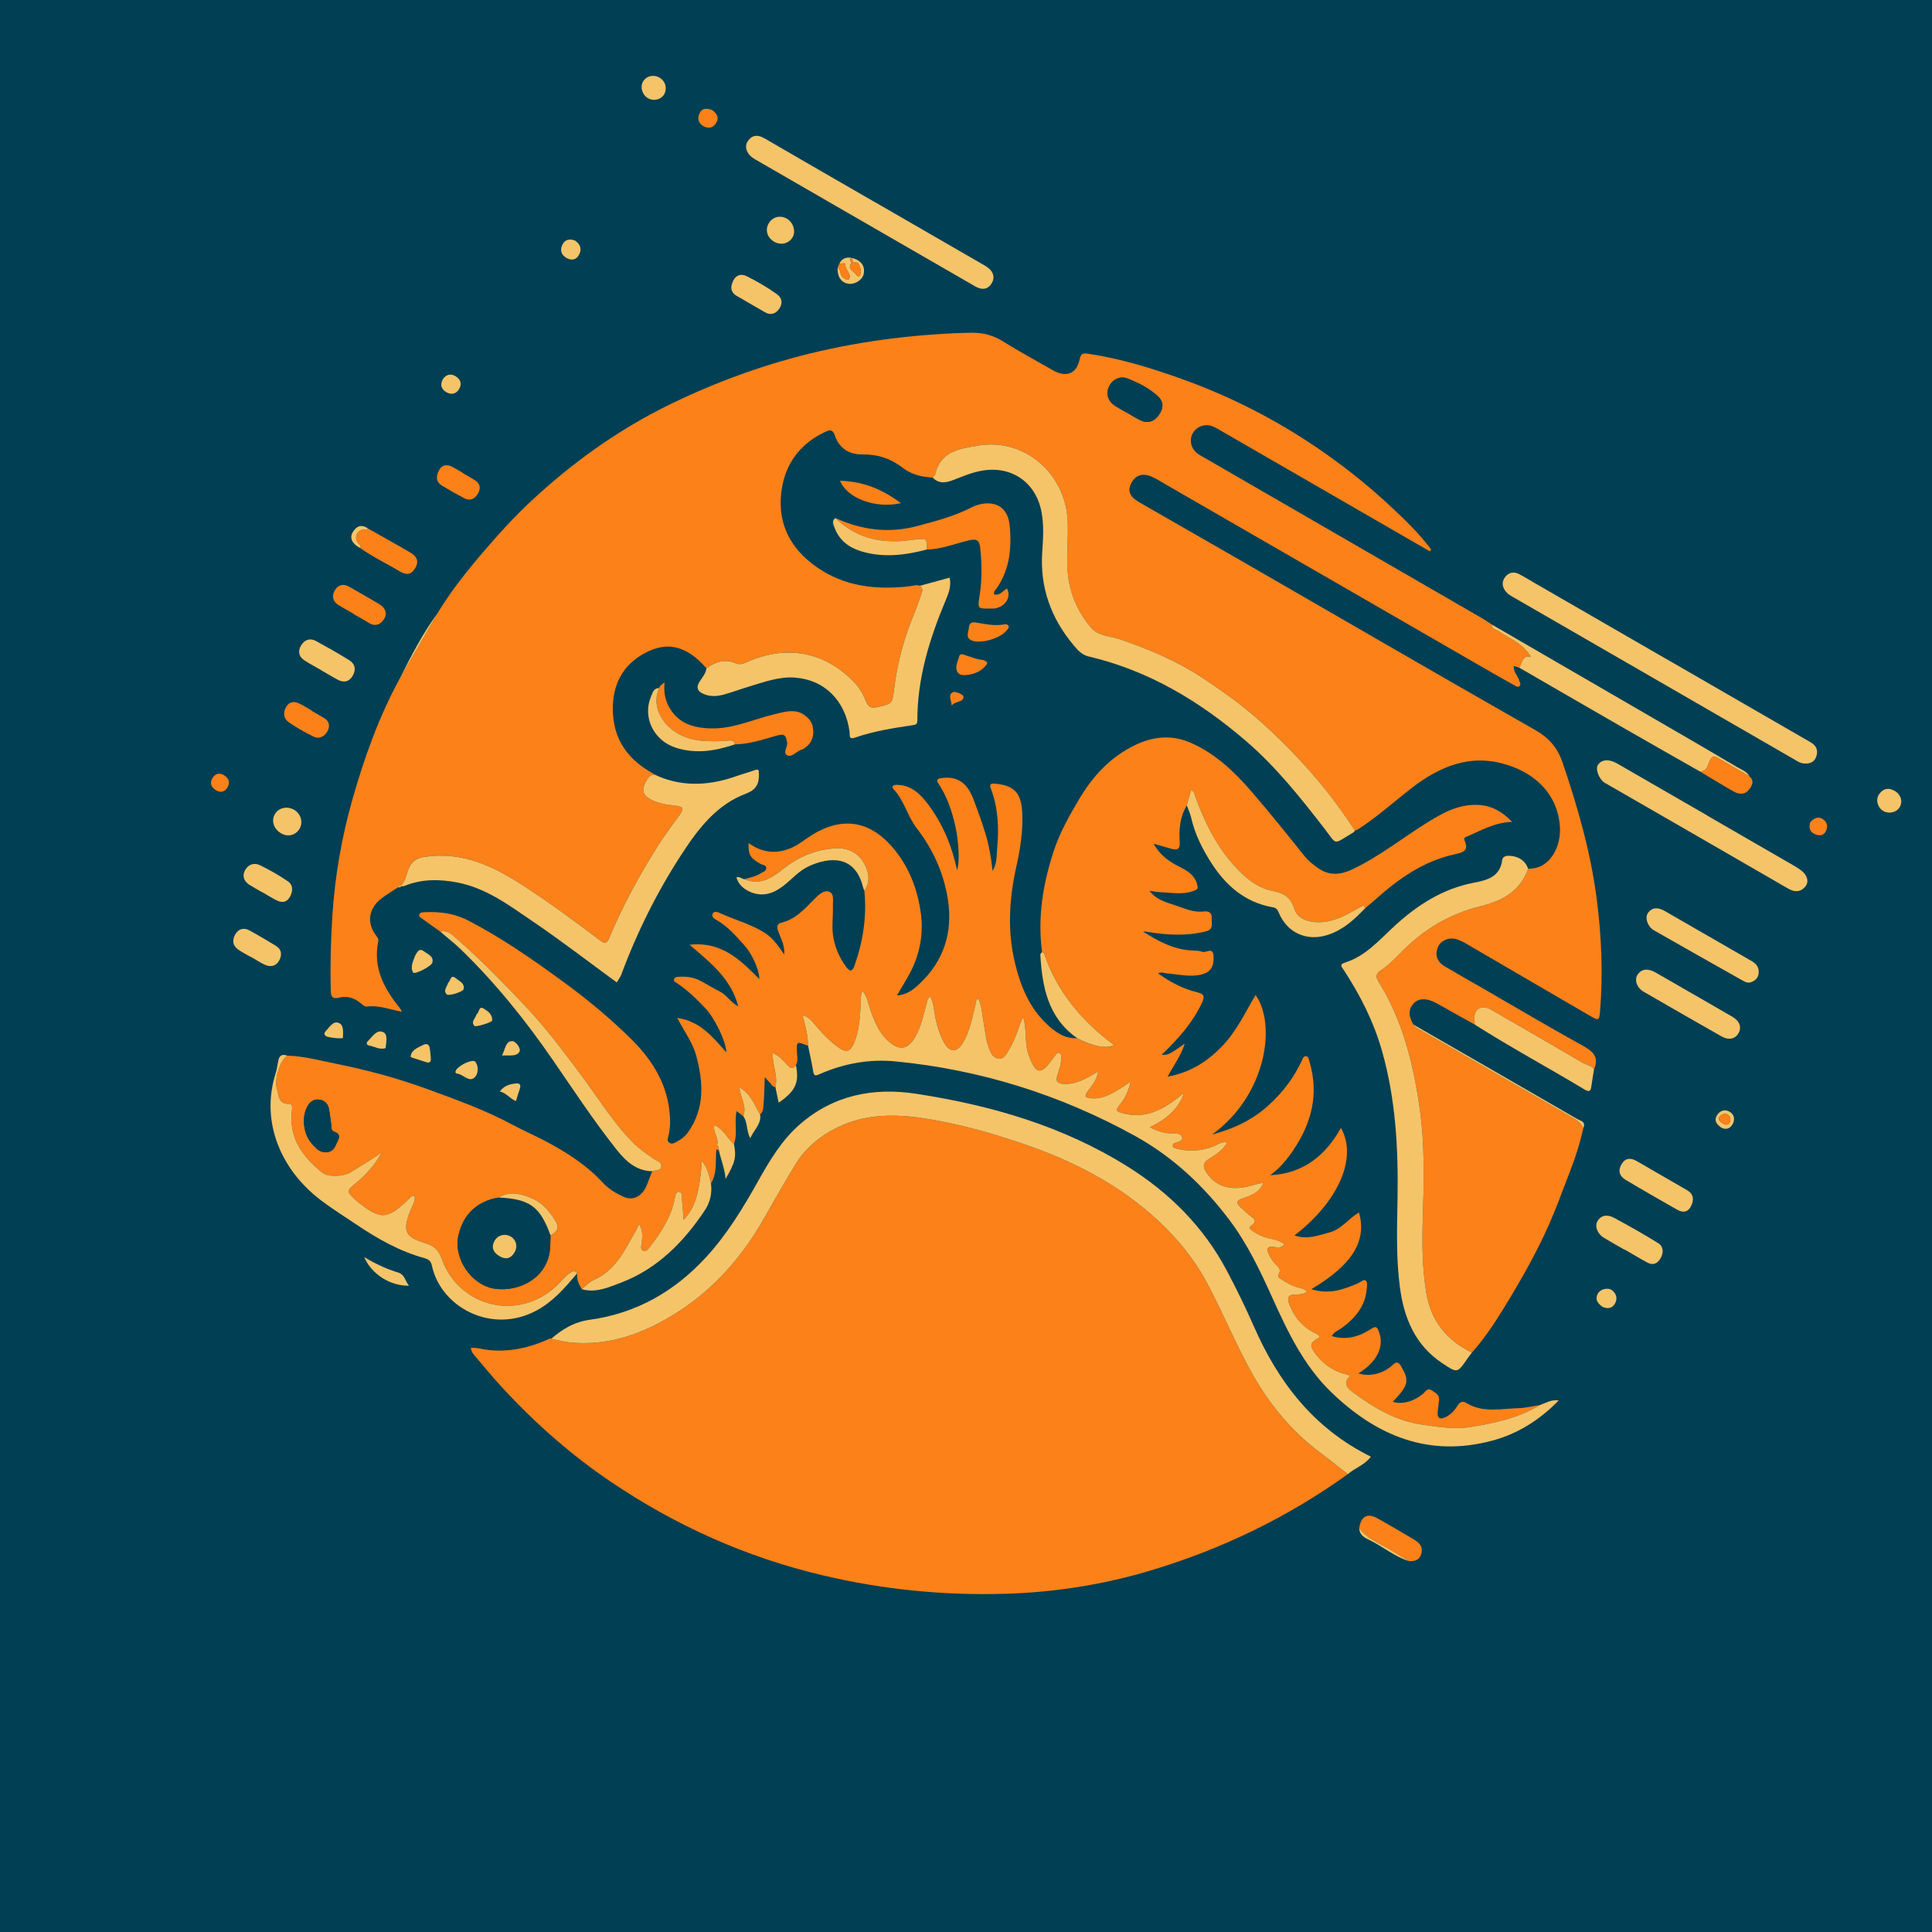 <?xml version="1.0" encoding="utf-8"?>
<!-- Generator: Adobe Illustrator 16.0.3, SVG Export Plug-In . SVG Version: 6.00 Build 0)  -->
<!DOCTYPE svg PUBLIC "-//W3C//DTD SVG 1.1//EN" "http://www.w3.org/Graphics/SVG/1.1/DTD/svg11.dtd">
<svg version="1.1" id="Layer_1" xmlns="http://www.w3.org/2000/svg" xmlns:xlink="http://www.w3.org/1999/xlink" x="0px" y="0px"
	 width="822.047px" height="822.047px" viewBox="0 0 822.047 822.047" enable-background="new 0 0 822.047 822.047"
	 xml:space="preserve">
<rect fill="#013F54" width="822.047" height="822.047"/>
<g>
	<g>
		<path fill="#FC8119" d="M646.284,284.002c-0.688-0.194-1.378-0.388-2.207-0.62c-0.175,2.534,1.771,4.146,2.356,6.252
			c0.225,0.817,0.912,1.659,0.016,2.37c-0.71,0.566-1.434-0.051-2.053-0.393c-3.39-1.881-6.768-3.775-10.122-5.712
			c-46.011-26.543-92.017-53.097-138.028-79.64c-1.947-1.124-3.854-2.346-5.888-3.29c-3.993-1.86-7.14-0.927-8.94,2.464
			c-1.77,3.332-0.887,5.844,3.252,8.232c14.501,8.38,29.066,16.646,43.576,25.011c41.575,23.974,83.074,48.084,124.779,71.833
			c5.999,3.416,9.679,7.563,11.891,14.105c6.353,18.771,11.836,37.715,14.412,57.412c2.104,16.064,2.791,32.186,1.468,48.352
			c-0.323,3.928-0.663,3.952-4.13,1.93c-17.701-10.326-35.401-20.656-53.119-30.951c-1.283-0.747-2.662-1.447-4.087-1.801
			c-3.417-0.846-6.889,0.898-7.88,4.014c-1.049,3.291,0.23,5.895,3.113,7.6c5.379,3.182,10.83,6.236,16.24,9.359
			c13.965,8.061,27.832,16.293,41.939,24.092c4.439,2.455,7.803,4.664,5.37,10.338c-1.2-1.679-3.299-1.836-4.933-2.797
			c-12.242-7.199-24.559-14.274-36.854-21.38c-0.972-0.561-1.926-1.173-2.953-1.607c-3.561-1.513-6.267,0.337-6.161,4.176
			c0.022,0.868,0.105,1.735,0.157,2.606c-5.402-3.021-10.814-6.025-16.203-9.065c-3.855-2.181-7.471-2.326-9.631-0.112
			c-2.838,2.917-2.106,6.059-0.269,9.176c0.712,1.298,2.06,1.76,3.23,2.434c21.667,12.509,43.332,25.023,65.032,37.471
			c1.796,1.03,3.2,2.244,4.021,4.128c-1.375,6.288-3.278,12.36-5.65,18.392c-2.248,5.709-4.326,11.508-6.637,17.219
			c-5.825,14.373-13.434,27.775-21.521,40.952c-4.091,6.663-8.39,13.14-13.608,18.978c-10.814-5.297-17.479-13.505-19.443-25.717
			c-1.66-10.318-1.779-20.637-1.449-30.976c0.498-15.726,0.928-31.524-1.287-47.059c-2.696-18.897-7.165-37.497-17.516-54.016
			c-1.39-2.224-1.1-3.628,0.968-4.945c3.619-2.306,6.475-5.487,9.478-8.472c9.242-9.187,20.066-15.561,32.732-18.688
			c9.258-2.285,17.074-6.329,20.468-16.055c9.342,0.318,14.249-9.549,13.484-18.354c-1.147-13.205-10.053-21.844-22.286-25.761
			c-15.688-5.027-28.903,0.587-41.115,10.074c-7.356,5.718-14.275,11.999-22.123,17.075c-0.512,0.332-1.107,0.533-1.664,0.794
			c-11.101-17.188-24.533-32.357-39.731-46.017c-8.003-7.195-16.686-13.428-25.684-19.326
			c-10.743-7.041-22.396-11.896-34.458-16.028c-4.296-1.474-9.419-1.329-12.605-5.179c-4.836-5.838-8.076-12.454-9.322-20.08
			c-1.408-8.598,0.061-17.183-0.46-25.785c-1.192-19.696-18.472-34.75-38.086-31.406c-7.534,1.285-16.048,2.277-18.218,12.168
			c-0.115,0.521-0.746,0.93-1.135,1.393c-0.474-0.02-0.943-0.039-1.408-0.059c0.004,0.001-0.096-0.06-0.096-0.06
			c-4.223-0.268-8.115-1.591-11.44-4.166c-4.947-3.831-10.524-5.624-16.687-5.521c-5.995,0.101-10.048-2.596-12.002-8.142
			c-0.827-2.356-1.846-2.47-3.831-1.554c-11.262,5.2-17.635,14.133-18.962,26.249c-1.456,13.314,4.206,23.712,14.998,31.299
			c11.986,8.425,25.508,9.847,39.637,8.233c1.444-0.164,2.91-0.759,4.401-0.213c1.005,0.793,1.264,1.773,0.818,2.984
			c-1.034,2.803-1.935,5.661-3.079,8.417c-4.288,10.299-7.285,20.965-8.657,32.019c-0.841,6.794-0.589,6.678-7.209,8.239
			c-2.657,0.627-3.896-0.091-4.835-2.486c-1.088-2.784-2.507-5.409-4.597-7.65c-11.959-12.849-27.579-16.37-43.994-9.938
			c-2.16,0.846-4.48,2.46-6.769,1.44c-4.772-2.116-8.686-0.628-12.513,2.095c-8.72-10.071-17.711-12.033-28.342-5.217
			c-8.671,5.557-11.972,14.385-11.443,24.4c0.685,13.01,8.198,21.382,19.532,26.855c-3.322-1.819-4.639,0.277-5.867,2.916
			c-1.244,2.669-1.021,4.737,1.643,6.375c3.53,2.172,7.545,2.677,11.468,3.117c3.564,0.399,3.264,1.616,1.623,3.898
			c-3.265,4.556-6.673,9.033-9.635,13.783c-7.598,12.188-14.544,24.737-20.069,38.026c-0.776,1.877-1.513,3.673-3.974,1.798
			c-10.613-8.086-21.367-15.977-32.55-23.272c-12.881-8.399-26.193-14.882-42.361-12.438c-3.931,0.592-5.74,2.411-6.961,5.635
			c-0.875,2.31-1.162,4.891-3.146,6.679l0.198-0.181c0,0,0.177,0.198,0.175,0.196c-0.656-0.202-1.119,0.063-1.467,0.607
			c-2.461,1.642-5.048,3.125-7.36,4.96c-5.348,4.238-6.054,10.367-1.913,15.737c0.568,0.742,1.004,1.317,0.802,2.302
			c-2.301,11.174,2.454,20.071,9.154,28.346c0.308,0.382,0.511,0.854,0.961,1.625c-5.168-0.947-9.928-2.914-15.07-2.221
			c-0.768,0.106-1.782-0.807-2.523-1.435c-2.665-2.264-5.864-3.216-9.083-2.38c-3.378,0.874-3.577-0.928-3.636-3.197
			c-0.274-10.525,0.003-21.034,0.674-31.541c1.08-16.938,3.981-33.602,8.619-49.876c5.029-17.633,11.207-34.894,20.015-51.063
			c5.341-9.237,10.688-18.491,16.035-27.744c5.87-9.768,12.997-18.589,20.409-27.195c6.094-7.077,12.35-13.991,19.198-20.373
			c17.832-16.624,37.389-30.691,59.364-41.416c16.355-7.981,33.227-14.455,50.747-19.338c23.039-6.421,46.532-9.84,70.39-10.941
			c2.479-0.113,4.957-0.171,7.437-0.199c4.716-0.057,8.991,1.09,13.097,3.649c6.992,4.36,14.244,8.313,21.413,12.388
			c5.526,3.139,9.981,1.414,11.233-4.729c0.563-2.754,1.665-2.67,3.818-2.347c13.73,2.059,26.882,6.102,39.93,10.797
			c20.334,7.314,39.417,17.043,57.233,29.141c10.696,7.263,20.882,15.289,30.407,24.117c6.481,6.006,12.861,12.069,18.158,19.16
			c-0.167,0.281-0.334,0.561-0.503,0.842c-1.938-1.121-3.877-2.238-5.815-3.357c-27.595-15.937-55.19-31.872-82.793-47.799
			c-1.296-0.748-2.588-1.563-3.975-2.092c-3.207-1.229-6.76,0.135-8.36,3.059c-1.575,2.88-0.697,6.582,2.125,8.613
			c1.007,0.727,2.134,1.295,3.216,1.921c39.383,22.766,78.768,45.532,118.142,68.308c1.293,0.748,2.507,1.628,3.747,2.442
			c-0.113,2.03,1.797,2.103,2.912,2.846c4.769,3.177,10.404,5.231,13.801,10.894C647.334,278.711,647.932,282.46,646.284,284.002z
			 M479.42,175.572c0.006-0.012,0.012-0.021,0.018-0.031c1.84,1.062,3.631,2.217,5.528,3.164c3.257,1.623,6.05,0.823,8.146-2.172
			c2.134-3.049,2.043-5.751-0.772-8.244c-3.676-3.253-8.08-5.459-12.598-7.245c-3.28-1.294-6.633,0.532-7.979,3.69
			c-1.277,2.996-0.222,6.112,2.799,8.018C476.141,173.75,477.798,174.636,479.42,175.572z"/>
		<path fill="#FC8119" d="M573.486,627.233c-25.737,18.483-53.859,32.028-84.219,41.087c-20.152,6.018-40.703,9.217-61.684,9.822
			c-26.21,0.76-52.065-1.82-77.612-7.871c-32.436-7.678-62.329-21.065-89.879-39.654c-16.689-11.26-31.762-24.488-45.51-39.251
			c-4.503-4.832-8.678-9.903-12.928-14.932c-0.672-0.798-1.118-1.636-1.301-2.911c2.598-0.212,5.041,0.633,7.536,0.896
			c8.73,0.922,16.999-0.864,24.962-4.365c0.552-0.244,1.006-0.766,1.698-0.423c2.567,0.517,5.11,1.25,7.704,1.522
			c16.966,1.78,32.074-3.951,45.919-12.772c15.721-10.015,27.747-23.817,36.96-40.049c4.319-7.606,8.63-15.226,13.178-22.696
			c4.33-7.117,10.56-12.305,17.988-15.936c13.246-6.477,27.193-5.651,41.106-3.176c12.921,2.299,25.507,5.915,37.956,10.16
			c21.289,7.26,40.889,17.287,57.469,32.715c8.557,7.965,15.776,16.934,21.236,27.353c6.249,11.926,11.451,24.349,17.901,36.192
			c7.658,14.052,17.465,26.051,30.333,35.57C566.099,621.326,569.762,624.323,573.486,627.233z"/>
	</g>
	<g>
		<path fill="#FC8119" d="M343.787,444.786c-0.12,0.017-0.262,0.085-0.362,0.045c-4.586-1.781-4.501-1.787-4.313,3.284
			c0.062,1.664,0.58,3.461-0.473,5.059c-1.105,1.757-2.219,1.544-3.491,0.122c-1.764-1.977-3.525-3.985-6.34-5.264
			c-0.292,5.12,2.334,9.68,1.11,14.49c-1.342-0.039-1.718-1.294-2.501-2.021c-0.724-0.668-1.337-1.456-1.998-2.193
			c-0.165,3.933-0.209,7.879-0.552,11.797c-0.121,1.381-0.091,3.03-1.461,4.053c-2.415-3.988-3.842-8.737-8.81-11.446
			c0.509,4.428,3.262,8.076,1.671,12.235c-0.88-0.672-1.758-1.342-2.832-2.16c-1.114,4.609,0.551,9.465-1.14,13.986
			c-2.982-2.438-4.474-6.448-8.334-8.025c-0.779,3.12,2.25,5.63,1.093,8.69c-1.011,5.343,0.539,11.087-2.551,16.102
			c-0.694-3.289-1.502-6.53-3.822-9.646c-1.099,14.017-2.966,20.066-7.801,25.136c-0.251-3.146-0.433-6.061-0.741-8.96
			c-0.125-1.129,0.324-2.942-1.391-2.96c-1.125-0.012-1.386,1.586-1.6,2.693c-1.513,7.83-5.669,14.315-10.453,20.472
			c-0.745,0.962-1.574,2.46-2.875,1.993c-1.67-0.601-0.833-2.479-0.723-3.645c0.24-2.589,0.472-5.062-1.167-7.803
			c-0.564,1.174-0.895,1.963-1.314,2.701c-4.593,8.099-8.494,16.775-17.712,20.984c-2.066,0.943-3.708,2.498-5.319,4.064
			c-1.248-2.088-2.35-4.219-1.978-6.785c-1.23-1.51-2.213-0.786-3.468,0.138c-2.124,1.564-3.673,3.674-5.572,5.429
			c-16.148,14.912-41.221,8.953-48.648-11.793c-1.377-3.842-3.358-5.504-7.027-6.6c-8.544-2.555-9.566-5.124-6.512-13.359
			c0.807-2.18,2.461-4.224,2.037-6.842c-1.407,0.022-1.945,0.947-2.653,1.621c-9.148,8.674-11.782,8.785-21.68,0.906
			c-0.39-0.309-0.758-0.651-1.12-0.994c-3.536-3.362-3.495-3.67,0.323-6.776c4.517-3.677,8.374-7.921,11.089-13.173
			c-4.239,3.129-8.782,5.656-13.148,8.465c-2.731,1.754-9.521,2.217-12.029,0.209c-8.476-6.785-14.445-14.889-12.983-26.552
			c0.148-1.209,0.204-2.832-1.021-2.771c-4.865,0.25-4.532-3.646-5.37-6.443c-1.23-4.102,1.339-11.936,4.352-14.082
			c7.002,0.157,13.731,2.03,20.529,3.387c13.287,2.647,26.403,6.181,39.08,10.815c12.463,4.558,25.02,9.089,36.777,15.434
			c4.377,2.364,8.993,4.325,13.366,6.638c9.013,4.768,17.663,10.252,24.67,17.871c2.517,2.734,5.675,4.524,8.95,5.994
			c3.914,1.754,7.889-0.496,9.659-5.047c0.763-1.969,1.534-3.938,2.307-5.902c1.4-0.583,3.683-0.01,3.89-2.161
			c0.168-1.764-1.833-2.145-3.021-2.962c-3.189-2.193-6.418-4.349-9.142-7.125c-8.527-8.688-14.833-19.094-22.06-28.777
			c-7.611-10.195-15.247-20.35-24.004-29.602c-9.164-9.679-18.462-19.231-28.514-28c-1.994-1.737-4.032-4.093-7.31-3.343
			c-2.639-1.87-5.289-3.724-7.906-5.628c-0.56-0.408-1.39-0.844-0.994-1.759c0.349-0.815,1.298-0.817,1.959-0.854
			c6.416-0.354,12.738,0.422,18.466,3.358c14.481,7.422,27.771,16.732,40.891,26.309c10.076,7.354,19.649,15.284,28.538,24.031
			c8.591,8.451,14.988,18.143,16.484,30.424c0.447,3.668,0.501,7.385-0.352,11.037c-0.22,0.952-0.746,1.968,0.197,2.791
			c1.069,0.935,2.209,0.307,3.147-0.196c1.953-1.048,3.683-2.292,5.039-4.237c7.157-10.273,6.457-21.238,3.385-32.559
			c-1.521-5.613-5.034-10.186-8.062-15.995c9.999,1.425,15.211,8.315,20.916,14.645c-0.174-4.717-4.844-14.354-8.889-18.693
			c-3.659-3.922-7.515-7.599-11.949-10.649c-0.64-0.44-1.837-0.826-1.357-1.912c0.375-0.852,1.405-0.855,2.311-0.904
			c3.041-0.158,5.983,0.229,8.692,1.657c2.868,1.513,5.629,3.235,8.52,4.699c2.826,1.431,4.363,4.397,7.742,6.276
			c-3.1-11.88-11.791-18.564-20.727-26.244c13.653-1.533,21.607,6.486,29.703,14.594c-0.057-4.145-3.209-10.859-6.426-14.402
			c-3.603-3.971-7.074-8.049-11.842-10.746c-0.914-0.516-2.204-1.309-1.621-2.593c0.604-1.329,2.105-0.8,2.998-0.383
			c6.549,3.052,13.749,4.789,19.758,8.845c3.226,2.174,5.502,5.65,7.766,8.908c0.039-0.031,0.084-0.059,0.129-0.088
			c-0.076,0.002-0.155,0-0.232,0c0.435-3.623-1.378-6.698-2.511-9.918c-0.597-1.693-0.618-3.158,1.249-3.582
			c6.088-1.377,9.92-5.82,13.997-9.943c1.79-1.811,4.021-4.008,6.271-3.321c2.505,0.769,1.667,4.067,1.752,6.284
			c0.152,3.957-0.489,7.918,0.003,11.89c0.641,5.163,2.607,9.722,5.677,13.918c1.744,2.385,2.725,1.627,3.488-0.521
			c3.656-10.337,5.318-20.951,4.212-31.925c2.744-4.019,1.932-8.093-0.257-11.875c-2.518-4.345-6.694-6.39-11.613-6.183
			c-8.563,0.363-16.152,3.579-22.813,8.906c-4.856,3.883-9.835,6.952-16.361,4.24c2.338-0.695,4.767-1.085,6.885-2.457
			c0.938-0.608,2.283-0.912,2.408-2.13c0.153-1.513-1.499-1.407-2.38-1.901c-4.391-2.461-5.275-3.828-5.134-8.9
			c5.852,4.292,12.112,4.767,18.393,1.979c3.138-1.388,5.847-3.735,8.814-5.541c15.28-9.316,27.589-4.017,36.751,8.826
			c5.251,7.362,8.235,15.946,9.382,24.876c1.059,8.238-0.323,16.392-4.037,23.939c-1.706,3.461-3.827,6.713-6.181,10.791
			c4.632-0.364,7.388-2.85,9.789-5.135c10.229-9.711,14.053-21.801,11.907-35.676c-1.738-11.232-6.336-21.386-13.237-30.326
			c-3.985-5.164-5.294-11.787-9.835-16.579c-1.051-1.107-0.355-1.921,1.308-1.907c6.197,0.049,10.094,3.927,13.388,8.351
			c6.195,8.32,10.137,17.734,12.294,27.933c1.231-3.505,0.602-12.558-0.681-18.365c-1.445-6.541-3.476-12.75-7.202-18.381
			c-1.099-1.662-0.686-2.209,1.688-2.478c7.288-0.827,10.896,3.114,13.163,9.111c1.837,4.861,3.62,9.753,5.137,14.72
			c1.514,4.953,2.379,10.074,2.986,15.713c1.996-3.224,1.656-6.563,1.946-9.612c0.805-8.534,0.456-17.041-2.608-25.212
			c-0.79-2.108-0.238-2.476,1.988-2.258c7.962,0.781,10.949,3.99,11.311,12.611c0.318,7.621-0.844,15.102-2.488,22.479
			c-3.013,13.523-3.941,27.077-0.747,40.644c2.347,9.961,6.049,19.393,13.749,26.614c3.582,3.359,7.533,6.209,12.862,5.937
			c6.944,3.557,12.325,4.563,15.629,2.887c-13.673-10.105-24.22-22.578-29.73-38.895c-0.098-0.293-0.558-0.464-0.848-0.693
			c-1.972-14.664,0.342-28.807,4.89-42.75c2.619-8.037,6.73-15.282,11.005-22.471c5.769-9.704,13.206-17.711,23.504-22.723
			c7.866-3.828,15.892-4.613,24.081-0.968c10.384,4.62,18.33,12.237,25.641,20.68c7.721,8.916,15.081,18.112,22.443,27.319
			c1.686,2.106,3.9,3.895,6.151,5.422c4.65,3.163,9.396,2.66,14.385,0.293c11.499-5.463,21.394-13.435,32.125-20.086
			c6.51-4.033,13.027-7.573,21.022-7.291c5.672,0.198,10.182,2.504,14.756,7.224c-7.447,0.22-12.984,3.589-18.85,6.089
			c-1.014,0.432-1.942,0.533-1.327,1.973c1.742,4.071-0.468,4.928-4.023,5.683c-13.269,2.819-23.982,10.331-33.884,19.201
			c-1.475,1.319-3.012,2.565-4.522,3.852c-0.53-1.358-0.529-1.354-2.001-0.54c-5.131,2.846-10.175,5.936-16.237,6.401
			c-4.982,0.376-10.345-1.054-11.778-5.487c-1.809-5.596-4.758-6.816-9.908-7.942c-6.786-1.485-12.014-6.347-16.615-11.618
			c-7.355-8.422-12.041-18.289-15.783-28.688c-0.313-0.872-0.299-2.018-1.771-2.307c-0.581,2.139-1.154,4.266-1.73,6.391
			c-2.89,4.796-3.38,10.122-3.008,15.494c0.229,3.29-1.152,3.637-3.711,2.91c-2.264-0.643-4.52-1.297-7.396-2.127
			c2.712,4.916,6.604,7.596,10.902,9.769c3.377,1.705,6.474,3.417,7.619,7.563c0.559,2.024-0.031,2.199-1.564,2.771
			c-4.611,1.722-9.275,0.704-13.921,0.54c-1.608-0.057-3.206-0.395-4.78-0.602c3.434,4.508,8.053,5.003,14.359,7.363
			c2.739,1.027,5.709,1.807,8.786,1.429c2.101-0.255,3.474,0.604,3.305,2.888c-0.159,2.115,1.079,4.713-2.522,5.602
			c-8.146,2.012-16.25,1.587-24.396,0.26c-0.731-0.119-1.46-0.262-2.257-0.191c6.592,4.226,13.39,7.864,21.509,8.091
			c1.229,0.034,2.53,0.097,3.655,0.527c1.594,0.613,4.537-2.295,4.8,1.749c0.289,4.488-1.291,6.818-4.673,7.77
			c-5.106,1.434-10.089,0.039-15.117-0.325c-1.179-0.082-2.336-0.778-3.821-0.036c5.155,3.72,10.518,6.545,16.499,8.021
			c2.771,0.683,3.639,1.431,2.204,4.484c-4.059,8.621-10.247,15.516-17.212,22.174c3.013,0.02,3.013,0.02,9.869-4.764
			c-1.617,5.117-4.609,9.046-7.281,14.043c9.698-1.793,16.799-6.377,23.074-12.838c6.201-6.38,9.839-14.346,14.34-21.892
			c8.918,12.392,4.723,42.608-18.512,59.38c9.653-2.598,17.569-6.475,24.387-12.777c5.748-5.314,10.354-11.324,13.657-18.389
			c0.409-0.874,0.776-2.219,1.808-2.184c1.315,0.046,1.361,1.549,1.654,2.549c4.045,13.678,0.775,26.021-6.979,37.5
			c-2.701,4-5.799,7.67-9.768,10.592c13.94-0.725,23.432-8.211,30.079-20.133c7.149,12.563-0.962,31.271-19.755,45.738
			c5.496,1.942,10.164-0.024,14.885-1.27c5.138-1.354,8.104-5.98,12.554-8.473c3.423,12.137-2.856,22.287-20.255,32.609
			c7.195,2.364,13.444,0.27,19.627-2.401c1.116-0.483,2.572-1.735,3.226-1.396c1.222,0.638,0.793,2.37,0.684,3.701
			c-0.616,7.433-4.948,12.487-10.66,16.657c-1.366,0.995-3.152,1.475-4.226,3.406c6.296,1.928,11.755,0.186,16.716-3.015
			c2.108-1.358,2.533-0.931,3.3,1.003c2.326,5.834-0.168,11.95-7.012,16.82c-0.495,0.354-1.018,0.668-1.633,1.066
			c4.613,1.511,10.51,0.197,14.345-3.412c1.756-1.648,2.638-1.67,3.884,0.51c3.48,6.097,3.135,7.824-3.594,14.986
			c3.807,1.317,9.161-0.154,13.092-3.656c0.979-0.869,1.654-2.402,3.352-1.246c1.51,1.025,3.439,1.75,3.223,4.104
			c-0.161,1.734-0.444,3.453-0.602,5.189c-0.216,2.439,0.819,3.285,3.115,2.254c2.362-1.063,4.035-2.904,5.379-5.051
			c0.953-1.525,2.102-2.098,3.729-1.094c7.063,4.355,14.785,2.41,22.285,2.215c3.045-0.08,6.068-0.887,9.104-1.362
			c-9.1,5.509-19.249,7.735-29.564,9.38c-7.127,1.139-14.217-0.073-21.201-1.108c-10.738-1.595-19.913-7.083-28.523-13.36
			c-1.937-1.414-5.104-3.652-1.879-6.988c0.486-0.358,0.505-0.578-0.175-0.588c-5.438-1.17-10.009-3.833-13.519-8.143
			c-3.628-4.451-3.419-5.575,1.133-8.027c-0.752-1.473-2.334-1.748-3.574-2.487c-4.695-2.8-7.778-6.912-9.586-11.993
			c-0.762-2.139-0.386-3.661,2.445-3.671c1.668-0.007,3.423-0.078,5.212-1.046c-1.028-1.477-2.458-1.6-3.696-1.928
			c-2.58-0.686-4.856-1.953-7.065-3.374c-0.812-0.522-2.01-1.136-1.284-2.303c1.213-1.965-0.059-3.015-1.214-4.144
			c-1.272-1.244-2.178-2.73-2.943-4.305c-1.177-2.415-0.527-3.691,2.286-3.167c1.665,0.308,3.167,0.517,4.371-1.255
			c-1.913-1.084-3.793-1.888-5.904-2.252c-2.732-0.471-5.25-1.596-7.545-3.143c-0.777-0.523-2.051-1.445-0.814-2.307
			c3.252-2.27,0.916-3.236-0.763-4.561c-1.263-1-2.38-2.19-3.589-3.268c-2.233-1.986-1.872-2.958,1-3.944
			c3.401-1.169,7.025-2.374,8.605-6.497c-2.391,0.229-4.564,1.098-6.818,1.594c-7.748,1.703-13.527-0.336-17.236-5.762
			c-1.68-2.459-1.955-4.279,1-6.125c2.925-1.825,5.932-3.736,7.689-6.93l0.008,0.029c-2.297-0.543-4.063,0.925-5.979,1.672
			c-5.062,1.974-10.181,2.324-15.419,0.977c-0.697-0.18-1.617-0.289-1.771-1.149c-0.163-0.923,0.67-1.237,1.373-1.474
			c1.172-0.395,2.903-0.654,2.636-2.107c-0.323-1.768-2.297-1.726-3.737-1.736c-3.415-0.021-6.571-0.797-10.043-2.69
			c6.568-3.194,11.801-7.191,14.325-13.941c-0.283-0.046-0.451-0.125-0.511-0.077c-0.586,0.467-1.136,0.984-1.729,1.438
			c-6.718,5.135-13.796,8.957-22.742,6.836c-3.913-0.926-4.209-1.271-1.757-4.326c2.108-2.624,3.363-5.539,4.273-9.4
			c-1.385,0.993-2.148,1.615-2.98,2.129c-4.25,2.627-8.416,5.476-13.805,5.027c-2.391-0.201-3.25-0.705-1.432-3.096
			c1.782-2.343,3.861-4.682,4.38-8.369c-1.546,0.935-2.585,1.611-3.667,2.207c-3.424,1.887-6.92,3.384-10.998,3.153
			c-2.73-0.155-3.544-1.153-2.671-3.79c0.817-2.479,1.711-4.976,1.646-7.655c-0.02-0.763-0.083-1.558-1.013-1.754
			c-0.737-0.155-1.098,0.46-1.469,0.942c-1.223,1.576-2.325,3.258-3.657,4.738c-2.307,2.555-4.383,2.449-5.903-0.511
			c-1.408-2.739-2.533-5.616-2.843-8.798c-0.351-3.592-0.095-7.284-1.309-11.715c-0.695,1.549-1.047,2.192-1.282,2.877
			c-1.369,4.021-2.776,8.057-5.057,11.648c-0.929,1.457-1.899,3.579-4.174,3.25c-2.206-0.322-3.202-2.157-3.96-4.102
			c-1.424-3.652-1.708-7.533-2.397-11.333c-0.611-3.375-0.727-6.874-2.212-10.083c-1.133,0.458-0.938,1.324-1.113,2.016
			c-1.433,5.672-2.303,11.521-5.386,16.667c-2.655,4.429-5.799,4.415-8.246-0.224c-1.688-3.206-2.764-6.67-3.526-10.237
			c-0.642-2.983-0.616-6.155-2.188-9.136c-1.409,0.95-1.364,2.288-1.671,3.425c-1.225,4.581-2.22,9.245-4.541,13.453
			c-3.242,5.878-7.059,6.433-11.959,1.83c-3.772-3.549-5.643-8.156-7.261-12.893c-0.941-2.742-1.379-5.683-3.399-8.25
			c-0.954,1.957-0.618,3.729-0.732,5.432c-0.388,5.734-0.578,11.489-2.915,16.89c-1.521,3.518-3.207,4.139-6.348,1.967
			c-4.036-2.791-7.326-6.393-10.477-10.12c-1.181-1.402-2.27-2.894-5.002-3.821C342.62,436.555,343.856,440.591,343.787,444.786z
			 M212.207,509.532c-9.241,1.576-15.123,7.188-17.127,16.042c-2.304,10.154,5.74,21.5,15.713,22.802
			c10.63,1.384,22.197-4.987,23.233-16.903c0.17-1.949,0.146-3.911,0.212-5.867c2.302-1.294,3.975-2.734,2.257-5.727
			c-2.53-4.412-5.707-8.225-10.485-10.126C221.536,507.969,216.85,506.597,212.207,509.532z M130.906,470.603
			c-2.691,4.534-1.883,11.923,1.71,15.94c1.315,1.471,2.538,3.092,4.661,3.59c2.831,0.662,4.733-0.649,5.666-3.051
			c0.719-1.853,3.046-4.307-0.934-5.644c-1.245-0.42-0.894-1.938-1.065-3.007c-0.355-2.202-0.555-4.431-0.977-6.619
			c-0.452-2.34-2.027-3.768-4.351-3.958C133.445,467.676,131.808,468.818,130.906,470.603z"/>
		<path fill="#F5C469" d="M573.486,627.233c-3.725-2.91-7.389-5.909-11.188-8.718c-12.867-9.52-22.678-21.52-30.333-35.571
			c-6.452-11.84-11.655-24.264-17.904-36.192c-5.461-10.418-12.675-19.385-21.234-27.352c-16.58-15.427-36.178-25.451-57.466-32.713
			c-12.453-4.248-25.04-7.863-37.96-10.163c-13.913-2.474-27.858-3.298-41.105,3.178c-7.427,3.634-13.66,8.817-17.989,15.936
			c-4.548,7.471-8.86,15.089-13.178,22.694c-9.211,16.23-21.239,30.036-36.96,40.049c-13.844,8.825-28.953,14.552-45.919,12.771
			c-2.591-0.27-5.134-1.002-7.705-1.521c4.801-4.112,9.712-7.161,16.504-8.099c19.579-2.704,35.959-11.994,49.376-26.598
			c8.943-9.735,15.697-20.901,22.118-32.334c4.95-8.817,10.077-17.502,17.857-24.256c14.376-12.482,31.36-15.74,49.501-12.945
			c31.733,4.89,62.268,13.683,89.795,30.898c17.852,11.166,32.386,25.629,42.304,44.36c4.093,7.735,7.963,15.617,11.476,23.636
			c10.469,23.91,25.616,43.57,49.827,55.514C580.583,623.413,576.479,624.613,573.486,627.233z"/>
		<path fill="#F5C469" d="M343.787,444.786c0.07-4.195-1.167-8.231-2.26-12.872c2.731,0.929,3.824,2.422,5.005,3.821
			c3.147,3.729,6.438,7.332,10.472,10.119c3.143,2.173,4.829,1.552,6.348-1.962c2.338-5.404,2.529-11.159,2.916-16.892
			c0.115-1.704-0.22-3.476,0.733-5.433c2.017,2.566,2.46,5.506,3.397,8.248c1.621,4.738,3.49,9.347,7.262,12.895
			c4.901,4.602,8.717,4.047,11.958-1.829c2.322-4.208,3.318-8.87,4.545-13.454c0.306-1.139,0.26-2.476,1.667-3.424
			c1.575,2.979,1.546,6.154,2.188,9.139c0.765,3.563,1.837,7.025,3.528,10.232c2.449,4.64,5.591,4.653,8.243,0.227
			c3.086-5.146,3.955-10.998,5.389-16.671c0.172-0.688-0.02-1.556,1.113-2.013c1.485,3.209,1.598,6.707,2.212,10.082
			c0.69,3.8,0.974,7.682,2.398,11.332c0.755,1.949,1.753,3.781,3.957,4.103c2.275,0.33,3.25-1.791,4.173-3.249
			c2.282-3.592,3.691-7.628,5.061-11.648c0.232-0.686,0.586-1.33,1.281-2.877c1.217,4.43,0.96,8.125,1.309,11.713
			c0.312,3.183,1.438,6.061,2.843,8.799c1.521,2.959,3.597,3.068,5.903,0.51c1.331-1.479,2.435-3.159,3.654-4.736
			c0.376-0.483,0.734-1.101,1.472-0.944c0.929,0.196,0.991,0.992,1.013,1.755c0.064,2.681-0.83,5.179-1.646,7.654
			c-0.874,2.641-0.059,3.637,2.673,3.792c4.077,0.229,7.578-1.267,10.996-3.155c1.085-0.597,2.122-1.272,3.67-2.205
			c-0.522,3.688-2.603,6.026-4.384,8.368c-1.818,2.392-0.958,2.896,1.436,3.096c5.387,0.451,9.553-2.399,13.803-5.028
			c0.832-0.514,1.597-1.135,2.979-2.126c-0.909,3.86-2.162,6.775-4.271,9.398c-2.453,3.056-2.157,3.399,1.757,4.326
			c8.945,2.12,16.023-1.7,22.739-6.837c0.597-0.453,1.146-0.969,1.728-1.436c0.064-0.051,0.231,0.029,0.516,0.075
			c-2.527,6.749-7.76,10.751-14.326,13.944c3.471,1.891,6.625,2.668,10.043,2.689c1.441,0.01,3.414-0.033,3.738,1.735
			c0.266,1.452-1.464,1.714-2.635,2.107c-0.705,0.237-1.539,0.552-1.375,1.474c0.153,0.861,1.074,0.971,1.771,1.148
			c5.24,1.346,10.358,1,15.419-0.975c1.917-0.749,3.685-2.214,5.979-1.674l-0.008-0.03c-1.76,3.196-4.765,5.108-7.688,6.933
			c-2.959,1.844-2.684,3.666-1.004,6.127c3.709,5.422,9.489,7.461,17.239,5.758c2.256-0.494,4.427-1.361,6.817-1.594
			c-1.582,4.123-5.204,5.331-8.605,6.496c-2.873,0.989-3.232,1.96-1.002,3.949c1.209,1.073,2.326,2.264,3.592,3.264
			c1.678,1.328,4.015,2.291,0.762,4.561c-1.236,0.863,0.037,1.783,0.813,2.308c2.297,1.547,4.811,2.671,7.545,3.14
			c2.112,0.365,3.992,1.172,5.908,2.254c-1.206,1.774-2.709,1.566-4.372,1.254c-2.815-0.525-3.464,0.754-2.288,3.168
			c0.764,1.572,1.671,3.059,2.943,4.307c1.154,1.128,2.428,2.18,1.211,4.144c-0.721,1.165,0.477,1.778,1.29,2.302
			c2.208,1.42,4.483,2.69,7.062,3.373c1.238,0.332,2.67,0.453,3.699,1.928c-1.789,0.967-3.545,1.041-5.215,1.045
			c-2.829,0.011-3.205,1.535-2.445,3.674c1.809,5.081,4.891,9.19,9.587,11.993c1.241,0.74,2.823,1.013,3.571,2.485
			c-4.55,2.453-4.756,3.578-1.129,8.027c3.51,4.31,8.08,6.973,13.518,8.144c0.055,0.198,0.112,0.396,0.177,0.591
			c-3.227,3.334-0.061,5.572,1.877,6.986c8.611,6.277,17.786,11.767,28.524,13.358c6.984,1.038,14.07,2.247,21.199,1.112
			c10.317-1.648,20.467-3.874,29.565-9.382c2.405-0.822,4.636-2.357,7.901-1.943c-8.18,8.419-17.484,14.226-28.309,17.126
			c-26.957,7.23-49.225-2.033-68.448-20.585c-11.735-11.327-18.607-25.826-25.202-40.446c-5.137-11.384-10.495-22.66-18.051-32.715
			c-11.018-14.65-24.164-27.011-40.245-35.895c-31.759-17.541-65.753-28.193-101.873-31.723
			c-11.227-1.096-22.185,0.903-32.542,5.495c-1.972,0.87-2.26,0.438-2.566-1.4C345.387,452.051,344.536,448.426,343.787,444.786z"/>
		<path fill="#F5C469" d="M650.215,369.604c-3.395,9.724-11.209,13.768-20.467,16.053c-12.668,3.127-23.492,9.501-32.736,18.688
			c-3.002,2.985-5.856,6.167-9.475,8.474c-2.068,1.316-2.358,2.721-0.969,4.941c10.35,16.523,14.82,35.121,17.516,54.016
			c2.213,15.537,1.785,31.334,1.287,47.061c-0.33,10.339-0.209,20.656,1.449,30.973c1.966,12.216,8.629,20.422,19.443,25.719
			c-0.598,0.793-1.197,1.586-1.795,2.383l0.021-0.029c-4.395,6.488-4.366,6.447-10.819,2.152
			c-11.619-7.736-16.325-19.301-18.054-32.498c-1.628-12.426-1.19-24.918-0.978-37.397c0.365-21.296-0.758-42.422-6.637-63.071
			c-3.521-12.367-9.26-23.654-16.258-34.359c-0.706-1.076-2.051-2.334,0.296-3.054c9.063-2.78,14.939-9.825,21.585-15.894
			c9.627-8.789,20.321-15.642,33.43-18.158c5.574-1.074,11.189-2.429,12.117-9.655c0.2-1.559,1.779-1.915,3.285-1.805
			C646.138,364.412,648.861,366.03,650.215,369.604z"/>
		<path fill="#F5C469" d="M396.807,203.17c0.39-0.465,1.021-0.874,1.135-1.393c2.173-9.889,10.688-10.883,18.219-12.168
			c19.615-3.343,36.896,11.713,38.088,31.406c0.521,8.601-0.95,17.185,0.458,25.785c1.251,7.623,4.487,14.243,9.323,20.08
			c3.188,3.85,8.309,3.707,12.605,5.18c12.063,4.133,23.713,8.988,34.459,16.028c9,5.897,17.682,12.128,25.686,19.327
			c15.197,13.658,28.627,28.826,39.73,46.018c-0.25,0.273-0.449,0.633-0.756,0.813c-8.854,5.204-6.547,5.627-12.421-1.951
			c-10.094-13.029-20.356-25.925-32.872-36.727c-19.701-17.004-41.547-30.223-67.2-36.23c-2.99-0.697-4.7-2.73-6.437-4.791
			c-9.652-11.474-14.393-24.608-13.365-39.718c0.391-5.716,0.775-11.445-0.342-17.159c-2.42-12.385-12.572-19.479-24.984-17.457
			c-4.365,0.71-8.379,2.406-12.438,3.996C402.518,205.455,399.484,205.997,396.807,203.17z"/>
		<path fill="#F5C469" d="M170.503,376.916c1.981-1.788,2.268-4.369,3.145-6.679c1.221-3.222,3.031-5.042,6.959-5.634
			c16.168-2.441,29.482,4.038,42.365,12.439c11.183,7.295,21.934,15.186,32.547,23.271c2.462,1.878,3.195,0.08,3.975-1.796
			c5.526-13.289,12.472-25.841,20.07-38.026c2.961-4.751,6.369-9.227,9.635-13.783c1.638-2.284,1.941-3.499-1.623-3.897
			c-3.924-0.441-7.94-0.949-11.47-3.118c-2.665-1.639-2.886-3.709-1.642-6.376c1.229-2.64,2.545-4.735,5.867-2.916
			c11.215,4.63,22.398,3.671,33.563-0.352c2.346-0.846,4.786-1.435,7.117-2.311c1.905-0.713,1.873-0.037,1.904,1.651
			c0.073,4.229-1.19,6.679-5.643,8.358c-12.275,4.627-19.994,14.643-26.87,25.147c-10.608,16.204-19.233,33.461-25.989,51.634
			c-0.416,1.119-1.188,2.107-1.982,3.483c-11.916-8.7-23.631-17.726-35.838-26.021c-9.956-6.763-19.72-14.146-32.034-16.507
			c-7.574-1.452-15.005-1.526-22.273,1.385C171.662,377.116,171.105,377.22,170.503,376.916z"/>
		<path fill="#F5C469" d="M300.583,284.362c3.829-2.725,7.742-4.214,12.514-2.093c2.288,1.016,4.606-0.596,6.768-1.443
			c16.417-6.43,32.035-2.909,43.996,9.94c2.088,2.239,3.505,4.864,4.594,7.648c0.941,2.396,2.177,3.113,4.837,2.486
			c6.619-1.562,6.368-1.445,7.209-8.238c1.373-11.055,4.368-21.717,8.657-32.019c1.145-2.758,2.043-5.614,3.076-8.418
			c0.446-1.209,0.188-2.191-0.815-2.982c4.16-1.141,8.319-2.28,12.638-3.463c0.793,3.553-0.421,6.639-1.633,9.52
			c-6.912,16.449-12.143,33.265-12.104,51.336c0.005,1.509-0.706,1.734-2.038,1.932c-8.264,1.221-16.531,2.52-24.457,5.269
			c-2.828,0.981-2.155-1.022-2.32-2.296c-1.715-13.381-10.641-22.32-23.314-23.23c-6.903-0.497-13.25,1.969-19.683,3.882
			c-3.466,1.029-6.854,2.319-10.335,3.288c-3.042,0.85-6.144,1.069-9.141-0.357c-2.239-1.068-2.828-2.63-1.523-4.84
			C298.64,288.366,300.31,286.725,300.583,284.362z"/>
		<path fill="#F5C469" d="M708.716,280.219c19.684,11.364,39.367,22.729,59.048,34.093c1.082,0.623,2.193,1.208,3.225,1.908
			c2.182,1.479,2.621,3.579,1.729,5.921c-0.902,2.359-2.91,2.875-5.205,2.697c-1.697-0.131-3.023-1.117-4.421-1.924
			c-39.478-22.784-78.952-45.572-118.423-68.369c-1.397-0.808-2.879-1.504-3.932-2.814c-1.602-1.992-1.885-4.125-0.329-6.182
			c1.558-2.062,3.72-2.449,5.999-1.258c2.316,1.217,4.549,2.604,6.82,3.918c18.49,10.676,36.984,21.352,55.479,32.028
			C708.709,280.23,708.712,280.226,708.716,280.219z"/>
		<path fill="#F5C469" d="M122.173,449.168c-3.018,2.143-5.586,9.975-4.353,14.08c0.838,2.799,0.503,6.692,5.372,6.443
			c1.219-0.063,1.167,1.562,1.019,2.771c-1.463,11.661,4.506,19.767,12.982,26.55c2.507,2.01,9.296,1.545,12.028-0.209
			c4.367-2.805,8.91-5.336,13.148-8.461c-2.715,5.247-6.572,9.494-11.088,13.171c-3.819,3.104-3.857,3.412-0.324,6.776
			c0.361,0.342,0.73,0.686,1.121,0.996c9.9,7.878,12.531,7.766,21.68-0.908c0.709-0.675,1.246-1.598,2.653-1.621
			c0.425,2.619-1.227,4.662-2.036,6.843c-3.054,8.234-2.029,10.806,6.509,13.358c3.674,1.098,5.651,2.756,7.03,6.599
			c7.429,20.745,32.5,26.706,48.648,11.792c1.903-1.754,3.451-3.859,5.573-5.429c1.253-0.925,2.236-1.647,3.464-0.137
			c-5.071,5.993-10.143,11.926-17.228,15.778c-19.154,10.416-40.785-1.385-44.578-18.952c-0.362-1.679-1.067-2.694-3.028-3.231
			c-10.758-2.934-20.255-8.356-29.482-14.585c-4.912-3.317-9.936-6.454-14.687-10.048c-16.959-12.831-25.847-33.229-19.346-53.983
			c0.553-1.765,0.8-3.627,1.154-5.451C118.833,449.113,120.044,448.352,122.173,449.168z"/>
		<path fill="#F5C469" d="M372.135,85.923c15.155,8.75,30.311,17.499,45.463,26.253c0.866,0.499,1.743,0.99,2.556,1.569
			c2.502,1.784,3.319,4.296,1.759,6.857c-1.594,2.616-4.166,2.869-6.862,1.31c-10.172-5.881-20.358-11.739-30.533-17.611
			c-20.678-11.936-41.354-23.875-62.028-35.813c-0.758-0.439-1.533-0.855-2.246-1.358c-2.649-1.869-3.598-4.899-2.04-7.108
			c1.941-2.745,4.331-2.766,7.174-1.107c15.55,9.06,31.158,18.027,46.746,27.027C372.127,85.937,372.132,85.93,372.135,85.923z"/>
		<path fill="#FC8119" d="M355.449,220.416c11.199,5.14,22.813,6.615,34.776,3.42c7.82-2.088,15.701-4.118,22.963-7.845
			c4.822-2.477,10.219-2.491,13.273,0.368c2.816,2.635,3.17,6.347,3.361,9.832c0.474,8.669-0.678,17.037-5.938,24.365
			c-0.467,0.647-1.268,1.264-0.858,2.372c2.477,0.649,3.66-1.633,5.451-2.497c1.616,3.158-0.007,6.684-3.699,8.055
			c-0.573,0.213-1.194,0.426-1.794,0.429c-7.385,0.047-7.098,0.659-6.064-6.264c0.976-6.529,0.821-13.092,0.128-19.682
			c-0.36-3.44-1.903-3.722-4.697-3.071c-5.979,1.387-11.738,3.831-18.003,3.914c0.031-4.74,0.031-4.746-4.941-4.236
			c-1.366,0.141-2.721,0.353-4.085,0.485C373.972,231.164,363.802,228.602,355.449,220.416z"/>
		<path fill="#F5C469" d="M726.324,346.982c12.219,7.055,24.443,14.105,36.657,21.172c1.081,0.625,2.153,1.272,3.159,2.007
			c2.799,2.024,3.725,4.881,2.052,6.98c-2.03,2.55-4.615,2.526-7.306,0.974c-14.164-8.183-28.33-16.37-42.499-24.545
			c-11.573-6.678-23.153-13.343-34.733-20.012c-0.326-0.188-0.677-0.33-0.981-0.547c-2.499-1.773-3.946-5.885-2.71-7.648
			c1.576-2.245,4.666-2.488,8.097-0.516c12.771,7.347,25.525,14.727,38.288,22.094C726.338,346.957,726.332,346.969,726.324,346.982
			z"/>
		<path fill="#F5C469" d="M646.284,284.002c1.647-1.542,1.05-5.291,5.13-4.561c-3.396-5.662-9.033-7.718-13.799-10.893
			c-1.117-0.744-3.027-0.816-2.914-2.848c25.732,14.924,51.457,29.834,77.174,44.762c9.076,5.267,18.149,10.538,27.18,15.885
			c1.892,1.119,4.16,1.816,5.311,3.961c-4.422-2.545-8.867-5.045-13.247-7.662c-1.801-1.075-2.754-0.886-3.679,1.162
			c-0.846,1.867-1.119,4.623-4.262,4.385c-10.511-5.992-21.041-11.945-31.526-17.977
			C676.513,301.508,661.405,292.741,646.284,284.002z"/>
		<path fill="#F5C469" d="M187.35,396.384c3.277-0.747,5.316,1.606,7.309,3.347c10.049,8.766,19.351,18.317,28.513,27.996
			c8.758,9.252,16.392,19.406,24.004,29.603c7.228,9.683,13.534,20.092,22.061,28.776c2.724,2.776,5.951,4.93,9.142,7.127
			c1.188,0.815,3.188,1.193,3.019,2.959c-0.203,2.156-2.49,1.58-3.89,2.163c-6.816-0.138-11.296-4.34-15.136-9.179
			c-9.708-12.231-18.28-25.287-27.129-38.133c-11.705-16.992-24.578-32.996-39.418-47.338
			C193.167,401.139,190.123,398.89,187.35,396.384z"/>
		<path fill="#FC8119" d="M280.529,292.82c0.102-1.152,1.058-1.541,2.244-2.456c-0.383,3.571,0.06,6.696,1.465,9.593
			c3.931,8.111,11.317,9.999,19.29,9.966c9.06-0.038,17.368-3.962,26.04-6.036c2.896-0.691,5.747-1.557,8.771-1.204
			c3.43,0.395,6.823,3.335,7.452,6.419c0.861,4.218-0.533,7.541-4.045,9.6c-0.311,0.182-0.673,0.271-1.012,0.403
			c-1.936,0.747-3.871,3.096-5.575,2.358c-2.396-1.032,0.107-3.577-0.247-5.551c-0.485-2.707-0.844-3.922-4.175-2.984
			c-5.899,1.658-11.77,3.717-18.031,3.78c-0.636-2.378-2.495-1.502-3.989-1.448c-7.091,0.247-14.186,0.526-20.61-3.339
			C280.598,307.41,277.344,299.197,280.529,292.82z"/>
		<path fill="#F5C469" d="M504.975,342.706c0.576-2.126,1.148-4.253,1.729-6.39c1.472,0.291,1.456,1.436,1.769,2.307
			c3.744,10.397,8.431,20.264,15.787,28.688c4.601,5.271,9.828,10.134,16.615,11.617c5.15,1.122,8.101,2.344,9.907,7.943
			c1.435,4.432,6.794,5.863,11.776,5.486c6.065-0.465,11.108-3.555,16.238-6.402c1.473-0.814,1.469-0.816,2.003,0.54
			c-4.49,4.747-9.271,9.096-15.64,11.228c-9.04,3.027-17.48-0.73-21.092-9.471c-0.529-1.275-1.092-1.967-2.57-2.227
			c-11.773-2.061-19.934-9.244-26.156-18.947c-3.827-5.969-6.958-12.284-8.543-19.283C506.4,346.049,505.594,344.4,504.975,342.706z
			"/>
		<path fill="#F5C469" d="M247.582,548.572c1.612-1.568,3.256-3.126,5.32-4.068c9.219-4.206,13.12-12.885,17.711-20.982
			c0.421-0.739,0.748-1.528,1.317-2.699c1.636,2.738,1.405,5.211,1.165,7.799c-0.109,1.166-0.945,3.046,0.725,3.646
			c1.3,0.467,2.129-1.033,2.876-1.993c4.783-6.158,8.939-12.64,10.45-20.471c0.214-1.105,0.475-2.705,1.603-2.694
			c1.709,0.017,1.264,1.828,1.388,2.961c0.31,2.898,0.492,5.813,0.739,8.955c4.838-5.066,6.706-11.117,7.803-25.13
			c2.319,3.114,3.13,6.354,3.823,9.645c0.558,4.101-0.332,8.022-2.551,11.351c-9.051,13.594-20.196,24.956-35.792,30.889
			C258.931,547.769,253.532,550.204,247.582,548.572z"/>
		<path fill="#F5C469" d="M627.498,435.957c-0.053-0.871-0.133-1.737-0.158-2.604c-0.105-3.84,2.6-5.692,6.162-4.177
			c1.029,0.433,1.98,1.047,2.953,1.605c12.293,7.109,24.611,14.183,36.852,21.381c1.635,0.961,3.733,1.122,4.937,2.797
			c-0.39,2.44-0.813,4.892-1.151,7.352c-0.293,2.133-1.074,2.345-2.921,1.234C658.68,454.235,642.757,445.656,627.498,435.957z"/>
		<path fill="#F5C469" d="M726.994,398.361c6.164,3.559,12.322,7.129,18.498,10.676c2.043,1.172,3.076,2.826,2.758,5.241
			c-0.238,1.81-1.266,2.825-2.912,3.534c-1.504,0.646-2.68,0.071-3.868-0.598c-12.616-7.119-25.242-14.221-37.813-21.422
			c-2.624-1.503-3.892-5.352-2.484-7.297c2.046-2.828,4.702-2.285,7.31-0.791c6.178,3.538,12.334,7.113,18.5,10.672
			C726.988,398.371,726.992,398.367,726.994,398.361z"/>
		<path fill="#F5C469" d="M720.539,423.043c5.514,3.186,11.039,6.347,16.537,9.559c3.164,1.848,4.093,4.471,2.603,7.078
			c-1.372,2.398-4.162,3.014-7.189,1.296c-11.075-6.284-22.114-12.626-33.133-19.009c-2.928-1.699-4.031-5.051-2.606-7.232
			c1.588-2.437,4.327-2.85,7.553-1.017c5.426,3.083,10.814,6.233,16.222,9.353C720.53,423.061,720.535,423.053,720.539,423.043z"/>
		<path fill="#F5C469" d="M316.73,374.09c6.525,2.709,11.506-0.358,16.363-4.24c6.657-5.327,14.248-8.543,22.813-8.906
			c4.918-0.209,9.097,1.838,11.611,6.186c2.188,3.781,3.001,7.854,0.256,11.872c-0.181-0.464-0.42-0.908-0.534-1.39
			c-3.36-13.963-14.32-13.027-22.975-9.098c-4.386,1.987-7.452,5.767-11.212,8.605c-4.199,3.176-8.771,4.622-13.939,2.333
			c-2.729-1.208-4.803-3.003-5.792-6.113C314.692,372.788,315.612,373.99,316.73,374.09z"/>
		<path fill="#F5C469" d="M707.147,500.236c3.569,2.064,7.153,4.1,10.704,6.192c2.777,1.638,2.992,4.03,1.707,6.689
			c-1.317,2.724-3.504,2.983-5.9,1.622c-7.381-4.195-14.75-8.413-22.039-12.768c-2.619-1.564-3.274-4.01-1.611-6.713
			c1.648-2.678,3.926-2.664,6.435-1.211C700.004,496.118,703.578,498.172,707.147,500.236z"/>
		<path fill="#F5C469" d="M443.4,405.049c0.289,0.229,0.748,0.401,0.849,0.693c5.512,16.316,16.059,28.791,29.729,38.895
			c-3.303,1.676-8.683,0.67-15.629-2.889c-12.399-8.667-14.895-21.716-15.694-35.499C442.633,405.865,443.138,405.449,443.4,405.049
			z"/>
		<path fill="#F5C469" d="M691.201,531.744c-2.922-1.686-5.866-3.332-8.755-5.07c-2.785-1.676-4.093-5.053-2.628-7.283
			c1.787-2.727,4.547-2.514,6.967-1.205c6.368,3.438,12.697,6.973,18.827,10.809c2.185,1.367,2.267,4.004,0.99,6.303
			c-1.244,2.24-3.167,3.248-5.603,1.947c-3.303-1.764-6.502-3.719-9.748-5.592C691.235,531.682,691.217,531.713,691.201,531.744z"/>
		<path fill="#FC8119" d="M156.541,224.854c6.083,3.438,12.217,6.798,18.224,10.362c2.5,1.481,3.678,3.603,1.859,6.585
			c-1.813,2.977-3.937,2.875-6.607,1.266c-5.562-3.346-11.477-6.098-16.761-9.904c0.541-1.095-0.434-1.458-0.953-2.095
			c-1.649-2.021-0.64-5.153,1.842-5.698C154.938,225.195,155.874,225.671,156.541,224.854z"/>
		<path fill="#FC8119" d="M578.341,650.227c0.678-4.959,3.444-6.579,7.615-4.265c5.319,2.954,10.544,6.073,15.794,9.15
			c2.176,1.272,3.719,2.991,3.081,5.741c-0.641,2.773-2.681,3.564-5.278,3.377c-2.02-1.203-4.097-2.32-6.047-3.625
			C588.416,657.195,582.245,655.362,578.341,650.227z"/>
		<path fill="#F5C469" d="M355.449,220.416c8.354,8.186,18.521,10.75,29.873,9.645c1.364-0.132,2.719-0.344,4.085-0.486
			c4.973-0.508,4.973-0.501,4.941,4.239c-9.286,2.46-18.615,3.605-28.027,0.72c-5.272-1.618-9.291-4.727-11.248-10.061
			C354.574,223.109,353.788,221.623,355.449,220.416z"/>
		<path fill="#F5C469" d="M136.451,285.016c-2.269-1.313-4.593-2.541-6.796-3.954c-2.507-1.609-3.066-3.942-1.536-6.452
			c1.491-2.446,3.796-3.28,6.424-1.83c4.701,2.591,9.38,5.233,13.947,8.049c2.638,1.626,3.133,4.123,1.528,6.796
			c-1.574,2.612-3.879,2.924-6.444,1.527c-2.413-1.316-4.763-2.733-7.141-4.105C136.438,285.035,136.444,285.025,136.451,285.016z"
			/>
		<path fill="#F5C469" d="M319.238,129.243c-1.94-1.124-3.897-2.22-5.824-3.372c-2.745-1.646-2.652-4.021-1.409-6.477
			c1.213-2.398,3.295-3.046,5.67-1.879c4.474,2.2,8.777,4.719,12.842,7.619c2.347,1.676,2.566,4,1.036,6.228
			c-1.5,2.183-3.635,2.946-6.169,1.442C323.349,131.596,321.287,130.433,319.238,129.243z"/>
		<path fill="#F5C469" d="M280.529,292.82c-3.185,6.377,0.067,14.591,7.574,19.105c6.425,3.863,13.521,3.584,20.613,3.339
			c1.493-0.052,3.353-0.931,3.99,1.446c-8.267,2.834-16.63,4.178-25.2,1.424c-9.409-3.027-14.241-13.03-10.482-21.805
			C277.679,294.804,278.067,292.688,280.529,292.82z"/>
		<path fill="#F5C469" d="M111.662,379.706c-1.832-1.058-3.703-2.054-5.489-3.192c-2.292-1.454-3.236-3.611-1.993-6.08
			c1.292-2.56,3.844-3.527,6.342-2.327c4.142,1.991,8.177,4.29,11.964,6.888c2.371,1.626,2.182,4.294,0.817,6.701
			c-1.414,2.494-3.565,2.423-5.78,1.303c-1.996-1.011-3.893-2.217-5.835-3.339C111.681,379.676,111.672,379.69,111.662,379.706z"/>
		<path fill="#FC8119" d="M150.615,261.256c-2.258-1.305-4.566-2.533-6.763-3.936c-2.44-1.553-2.679-3.955-1.373-6.174
			c1.35-2.299,3.586-2.947,6.09-1.508c4.307,2.48,8.648,4.911,12.91,7.472c2.47,1.482,3.438,3.874,1.913,6.339
			c-1.522,2.464-3.911,3.283-6.708,1.457c-1.974-1.289-4.075-2.382-6.121-3.562C150.582,261.314,150.6,261.284,150.615,261.256z"/>
		<path fill="#F5C469" d="M106.653,407.147c-1.732-0.999-3.533-1.896-5.176-3.021c-2.479-1.701-2.799-4.084-1.37-6.567
			c1.418-2.468,3.692-2.953,6.113-1.636c3.729,2.031,7.361,4.24,11.012,6.412c2.71,1.612,2.859,4.043,1.5,6.453
			c-1.381,2.436-3.756,2.797-6.186,1.637c-2.022-0.965-3.913-2.214-5.858-3.338C106.678,407.106,106.666,407.127,106.653,407.147z"
			/>
		<path fill="#FC8119" d="M132.747,302.521c1.717,0.994,3.454,1.963,5.158,2.987c2.436,1.46,2.542,3.748,1.339,5.813
			c-1.174,2.028-3.452,3.229-5.719,2.143c-3.683-1.766-7.271-3.821-10.631-6.138c-2.316-1.598-2.558-4.169-1.097-6.608
			c1.439-2.405,3.607-2.369,5.835-1.246c1.769,0.892,3.448,1.965,5.169,2.957C132.783,302.459,132.765,302.488,132.747,302.521z"/>
		<path fill="#FC8119" d="M723.178,328.193c3.141,0.237,3.416-2.518,4.262-4.385c0.922-2.047,1.876-2.238,3.679-1.162
			c4.38,2.617,8.825,5.117,13.247,7.662c2.326,2.08,1.07,4.153-0.336,5.846c-1.791,2.158-4.258,1.829-6.438,0.59
			C732.737,333.98,727.976,331.054,723.178,328.193z"/>
		<path fill="#FC8119" d="M196.972,201.358c1.729,0.998,3.495,1.936,5.174,3.006c2.383,1.521,2.418,3.673,1.109,5.842
			c-1.322,2.191-3.354,3.027-5.742,1.776c-3.202-1.678-6.354-3.464-9.445-5.343c-2.676-1.628-2.564-4.063-1.304-6.487
			c1.293-2.482,3.395-2.702,5.715-1.493c1.548,0.805,3.033,1.73,4.545,2.604C197.009,201.295,196.99,201.327,196.972,201.358z"/>
		<path fill="#FC8119" d="M383.305,214.096c-10.831,2.428-22.839-2.041-25.882-9.525
			C367.107,204.812,375.43,208.115,383.305,214.096z"/>
		<path fill="#F5C469" d="M329.917,462.522c1.224-4.811-1.403-9.372-1.11-14.49c2.815,1.278,4.576,3.287,6.34,5.264
			c1.272,1.42,2.386,1.635,3.49-0.124c1.534,7.299-0.087,11.064-7.324,16.014C330.816,466.814,330.367,464.668,329.917,462.522z"/>
		<path fill="#FC8119" d="M428.438,268.091c-2.471,3.421-11.086,6.03-14.94,4.437c-2.896-1.198-1.367-3.63-1.234-5.52
			c0.115-1.573,0.852-2.506,3.035-2.129c3.812,0.656,7.676,1.509,11.615,0.86c0.729-0.12,1.572-0.278,2.084,0.399
			C429.596,266.93,428.844,267.498,428.438,268.091z"/>
		<path fill="#F5C469" d="M326.988,95.204c1.565-2.857,4.763-3.788,7.683-2.242c2.809,1.487,4.077,5.462,2.553,7.999
			c-1.631,2.718-4.989,3.526-7.833,1.888C326.493,101.178,325.481,97.96,326.988,95.204z"/>
		<path fill="#F5C469" d="M119.643,354.593c-3.22-1.866-4.35-5.398-2.639-8.253c1.629-2.716,5.283-3.485,8.219-1.731
			c2.852,1.708,3.845,5.364,2.195,8.084C125.755,355.432,122.476,356.234,119.643,354.593z"/>
		<path fill="#F5C469" d="M305.055,487.438c1.158-3.061-1.871-5.571-1.093-8.69c3.862,1.577,5.354,5.59,8.334,8.025
			c1.043,5.647,0.616,7.598-3.558,14.852c-0.42-4.699-2.059-8.295-2.849-12.141c0.014-0.815-0.151-1.565-0.756-2.164
			L305.055,487.438z"/>
		<path fill="#FC8119" d="M418.031,280.768c2.502,0.753,2.244,1.453,1.405,2.446c-1.858,2.211-4.295,3.411-7.034,3.838
			c-1.918,0.3-4.406,0.634-5.266-1.597c-0.799-2.08,0.521-4.307,1.064-6.43c0.168-0.656,1.051-0.755,1.617-0.566
			C412.849,279.468,415.822,280.664,418.031,280.768z"/>
		<path fill="#F5C469" d="M801.377,345.099c-2.461-1.382-3.432-4.733-1.895-7.049c1.711-2.585,3.998-3.091,6.729-1.511
			c2.6,1.504,3.514,4.499,2.062,6.94C806.976,345.661,803.73,346.422,801.377,345.099z"/>
		<path fill="#F5C469" d="M275.852,41.865c-2.509-1.348-3.59-4.628-2.315-7.029c1.313-2.486,4.455-3.301,7.047-1.828
			c2.521,1.43,3.417,4.499,2.063,7.036C281.436,42.304,278.254,43.158,275.852,41.865z"/>
		<path fill="#F5C469" d="M316.269,474.947c1.591-4.16-1.16-7.808-1.67-12.234c4.965,2.707,6.396,7.459,8.809,11.443
			c0.674,4.076-2.539,6.423-4.187,10.17C317.49,480.974,318.154,477.529,316.269,474.947z"/>
		<path fill="#F5C469" d="M357.105,112.259c0.975-2.156,2.693-2.894,4.956-2.58c-0.455,0.76-0.376,1.427,0.35,1.976
			c-2.184,2.852,0.957,3.715,2.016,5.337c0.371,0.573,1.06,0.845,1.482,0.146c0.956-1.561,0.068-3.07-0.404-4.54
			c-0.475-1.486-1.916-0.629-2.861-1.006c0.343-0.803,0.064-1.412-0.584-1.911c4.128,0.804,6.134,3.335,5.438,6.862
			c-0.486,2.457-3.564,4.521-6.274,4.213c-3.291-0.377-5.135-3.096-4.76-7.037c1.463,1.143,0.811,3.463,2.485,4.479
			c0.797,0.483,1.98,1.546,2.452,0.224c0.749-2.108-1.825-3.563-1.715-5.859C359.734,111.583,358.026,112.244,357.105,112.259z"/>
		<path fill="#F5C469" d="M154.955,534.869c4.96,2.994,9.59,5.091,14.449,6.586c2.919,0.895,2.918,3.642,4.636,5.603
			C166.017,547.182,158.159,542.256,154.955,534.869z"/>
		<path fill="#FC8119" d="M303.052,46.855c1.76,1.33,3.086,2.909,1.748,5.303c-1.247,2.236-3.246,2.732-5.394,1.563
			c-2.113-1.147-2.845-3.126-1.81-5.394C298.74,45.817,300.79,45.971,303.052,46.855z"/>
		<path fill="#F5C469" d="M673.682,479.987c-0.822-1.885-2.229-3.099-4.021-4.129c-21.702-12.447-43.366-24.963-65.033-37.47
			c-1.17-0.675-2.518-1.139-3.231-2.434c23.196,13.352,46.403,26.686,69.565,40.094
			C672.351,476.854,674.944,477.195,673.682,479.987z"/>
		<path fill="#F5C469" d="M681.811,556.016c-2.021-1.43-3.198-3.076-2.037-5.437c1.014-2.065,4.351-2.952,6.145-1.573
			c1.903,1.463,2.38,3.609,1.246,5.645C685.948,556.829,683.869,556.986,681.811,556.016z"/>
		<path fill="#F5C469" d="M244.666,102.354c2.414,1.663,2.915,3.707,1.74,5.992c-1.206,2.354-3.33,2.575-5.408,1.386
			c-2.288-1.303-2.844-3.496-1.612-5.786C240.601,101.685,242.666,101.604,244.666,102.354z"/>
		<path fill="#F5C469" d="M176.551,406.771c1.063-1.842,1.826-3.549,3.841-1.989c1.619,1.255,4.248,2.045,3.582,4.76
			c-0.417,1.703-7.636,5.201-8.166,4.291C174.312,411.261,175.97,408.787,176.551,406.771z"/>
		<path fill="#FC8119" d="M95.117,329.717c2.11,1.262,2.886,2.899,1.807,5.053c-1.075,2.146-2.919,2.663-4.926,1.527
			c-1.882-1.064-2.904-2.831-1.732-4.977C91.353,329.334,93.06,328.604,95.117,329.717z"/>
		<path fill="#FC8119" d="M770.236,349.867c1.395-1.461,2.999-2.723,5.119-1.489c1.957,1.142,2.57,3.122,1.618,5.157
			c-1.083,2.309-3.203,2.182-5.095,1.221C769.965,353.785,769.608,351.977,770.236,349.867z"/>
		<path fill="#F5C469" d="M188.333,161.49c1.362-2.146,3.357-2.655,5.446-1.45c2.04,1.179,2.918,3.212,1.622,5.418
			c-1.239,2.108-3.253,2.696-5.451,1.436C187.809,165.662,187.177,163.818,188.333,161.49z"/>
		<path fill="#F5C469" d="M194.138,455.192c1.496-2.206,7.136-4.702,8.109-3.421c1.61,2.115,1.166,5.26-0.209,6.584
			c-2.499,2.406-4.868-1.258-7.497-1.536C193.517,456.713,193.703,455.861,194.138,455.192z"/>
		<path fill="#F5C469" d="M175.426,450.045c-0.113-0.065-0.716-0.272-0.702-0.428c0.25-2.83,2.719-3.627,4.685-4.697
			c1.122-0.609,2.978-1.472,3.42,0.996c0.262,1.456,0.359,2.945,0.476,4.424c0.116,1.463-0.482,2.087-1.991,1.587
			C179.435,451.305,177.543,450.718,175.426,450.045z"/>
		<path fill="#F5C469" d="M732.193,479.672c-1.78-1.416-3.047-2.889-1.625-5.135c1.369-2.163,3.474-2.673,5.476-1.443
			c2.101,1.295,2.221,3.648,0.948,5.584C735.86,480.398,734.006,480.798,732.193,479.672z M731.639,475.016
			c-0.68,1.406,0.086,2.159,1.087,2.777c1.083,0.664,2.399,1.316,3.174-0.121c0.558-1.033,0.53-2.533-0.671-3.31
			C733.916,473.518,732.674,474.164,731.639,475.016z"/>
		<path fill="#F5C469" d="M202.758,431.555c1.253-0.574,0.8-3.792,3.1-2.404c1.696,1.025,3.743,2.5,3.546,5.063
			c-0.06,0.779-6.97,2.928-7.534,2.303C200.16,434.607,202.417,433.293,202.758,431.555z"/>
		<path fill="#F5C469" d="M164.061,445.971c-2.559,0.805-4.74-0.683-7.036-1.116c-1.183-0.224-1.23-1.169-0.438-1.938
			c1.882-1.82,3.688-5.025,6.474-3.752C165.14,440.117,164.299,443.392,164.061,445.971z"/>
		<path fill="#F5C469" d="M190.674,418.157c1.113-0.701,0.956-3.862,3.281-1.898c1.409,1.194,3.917,2.049,3.287,4.667
			c-0.266,1.096-6.368,2.972-7.126,2.204C188.364,421.355,190.288,419.83,190.674,418.157z"/>
		<path fill="#F5C469" d="M138.82,438.479c1.623-1.787,3.213-4.44,5.685-3.059c1.862,1.042,1.426,3.963,1.41,6.146
			c-0.003,0.565-6.364-0.035-7.263-0.729C137.432,439.893,138.294,439.152,138.82,438.479z"/>
		<path fill="#FC8119" d="M404.958,300.283c-0.095-2.137-1.812-4.678,0.546-5.78c1.044-0.491,4.407,1.08,4.432,1.799
			C410.042,299.172,406.172,298.107,404.958,300.283z"/>
		<path fill="#F5C469" d="M219.526,468.514c-2.499-0.995-3.953-3.413-6.845-4.096c1.965-2.719,4.546-3.191,7.136-3.429
			c1.513-0.136,1.833,0.872,1.371,2.224C220.613,464.919,220.107,466.649,219.526,468.514z"/>
		<path fill="#F5C469" d="M213.592,449.129c1.47-2.844,1.48-6.162,4.408-6.154c1.355,0.006,3.81,3.068,3.016,4.502
			C219.755,449.75,216.67,448.851,213.592,449.129z"/>
		<path fill="#F5C469" d="M156.541,224.854c-0.667,0.817-1.602,0.342-2.396,0.518c-2.483,0.547-3.489,3.678-1.84,5.697
			c0.521,0.637,1.492,1.002,0.953,2.098c-3.318-1.658-4.664-4.193-3.216-6.645C151.554,223.955,153.71,222.817,156.541,224.854z"/>
		<path fill="#F5C469" d="M186.083,261.053c-5.347,9.255-10.696,18.507-16.036,27.744
			C174.898,279.251,179.714,269.701,186.083,261.053z"/>
		<path fill="#F5C469" d="M578.341,650.227c3.904,5.136,10.075,6.969,15.162,10.377c1.95,1.307,4.028,2.423,6.048,3.627
			c-6.228-1.875-11.146-6.222-16.912-8.975C580.519,654.244,578.398,653.074,578.341,650.227z"/>
		<path fill="#F5C469" d="M395.305,203.055c0,0,0.099,0.06,0.095,0.059C395.395,203.114,395.305,203.055,395.305,203.055z"/>
		<polygon fill="#FC8119" points="624.489,577.881 624.469,577.91 624.512,578.049 		"/>
		<path fill="#F5C469" d="M169.408,377.539c0.347-0.545,0.81-0.81,1.466-0.604C170.53,377.487,170.019,377.638,169.408,377.539z"/>
		<path fill="#FC8119" d="M305.133,487.32c0.604,0.599,0.769,1.35,0.756,2.164C304.827,489.045,303.607,488.663,305.133,487.32z"/>
		<path fill="#013F54" d="M479.42,175.572c-1.622-0.937-3.279-1.822-4.861-2.825c-3.018-1.902-4.074-5.021-2.8-8.017
			c1.35-3.154,4.7-4.983,7.98-3.688c4.519,1.783,8.927,3.99,12.601,7.244c2.814,2.494,2.902,5.193,0.771,8.244
			c-2.093,2.995-4.888,3.794-8.146,2.172c-1.897-0.946-3.688-2.102-5.529-3.164C479.432,175.552,479.424,175.562,479.42,175.572z"/>
		<path fill="#013F54" d="M234.237,525.604c-0.065,1.957-0.041,3.917-0.21,5.866c-1.037,11.918-12.602,18.288-23.232,16.901
			c-9.975-1.299-18.018-12.644-15.715-22.801c2.004-8.85,7.889-14.463,17.128-16.041
			C225.43,510.189,229.765,513.352,234.237,525.604z M217.242,526.093c-2.418-1.363-5.388-0.587-6.755,1.765
			c-1.572,2.703-0.783,5.051,2.225,6.744c2.695,1.525,4.728,0.771,6.237-1.771C220.398,530.387,219.636,527.443,217.242,526.093z"/>
		<path fill="#013F54" d="M130.906,470.603c0.901-1.784,2.539-2.927,4.709-2.748c2.324,0.19,3.902,1.618,4.351,3.958
			c0.422,2.188,0.622,4.417,0.977,6.619c0.173,1.066-0.18,2.587,1.065,3.007c3.98,1.337,1.653,3.791,0.934,5.644
			c-0.932,2.401-2.835,3.713-5.666,3.051c-2.123-0.498-3.346-2.119-4.661-3.59C129.023,482.525,128.212,475.135,130.906,470.603z"/>
		<path fill="#F5C469" d="M234.237,525.604c-4.473-12.253-8.808-15.419-22.027-16.075c4.642-2.931,9.329-1.562,13.802,0.222
			c4.778,1.901,7.952,5.714,10.485,10.122C238.214,522.869,236.54,524.307,234.237,525.604z"/>
		<path fill="#F5C469" d="M522.184,486.131l-0.008-0.031L522.184,486.131z"/>
		<path fill="#013F54" d="M333.632,406.119c0.08,0,0.158,0,0.233,0c-0.045,0.027-0.089,0.055-0.129,0.086
			C333.741,406.212,333.632,406.119,333.632,406.119z"/>
		<path fill="#F5C469" d="M573.981,585.137c0.678,0.01,0.66,0.229,0.176,0.588C574.094,585.532,574.035,585.334,573.981,585.137z"/>
		<path fill="#FC8119" d="M362.645,111.592c0.947,0.378,2.386-0.479,2.861,1.006c0.475,1.471,1.36,2.979,0.404,4.54
			c-0.424,0.698-1.111,0.426-1.482-0.146c-1.06-1.622-4.199-2.487-2.016-5.337L362.645,111.592z"/>
		<path fill="#FC8119" d="M357.105,112.259c0.922-0.016,2.628-0.676,2.581,0.302c-0.107,2.297,2.466,3.752,1.717,5.86
			c-0.475,1.321-1.659,0.26-2.453-0.224c-1.674-1.019-1.022-3.338-2.483-4.48C356.677,113.234,356.892,112.748,357.105,112.259z"/>
		<path fill="#FC8119" d="M362.412,111.656c-0.728-0.55-0.803-1.216-0.354-1.975l0.001-0.001c0.65,0.499,0.929,1.108,0.585,1.911
			C362.645,111.592,362.412,111.656,362.412,111.656z"/>
		<path fill="#FC8119" d="M731.639,475.016c1.035-0.85,2.278-1.501,3.592-0.651c1.201,0.776,1.227,2.274,0.671,3.308
			c-0.777,1.439-2.093,0.787-3.176,0.121C731.725,477.175,730.959,476.424,731.639,475.016z"/>
		<path fill="#F5C469" d="M217.242,526.093c2.394,1.351,3.156,4.294,1.707,6.737c-1.508,2.543-3.542,3.297-6.237,1.771
			c-3.008-1.697-3.797-4.041-2.225-6.744C211.854,525.505,214.824,524.729,217.242,526.093z"/>
	</g>
</g>
</svg>
